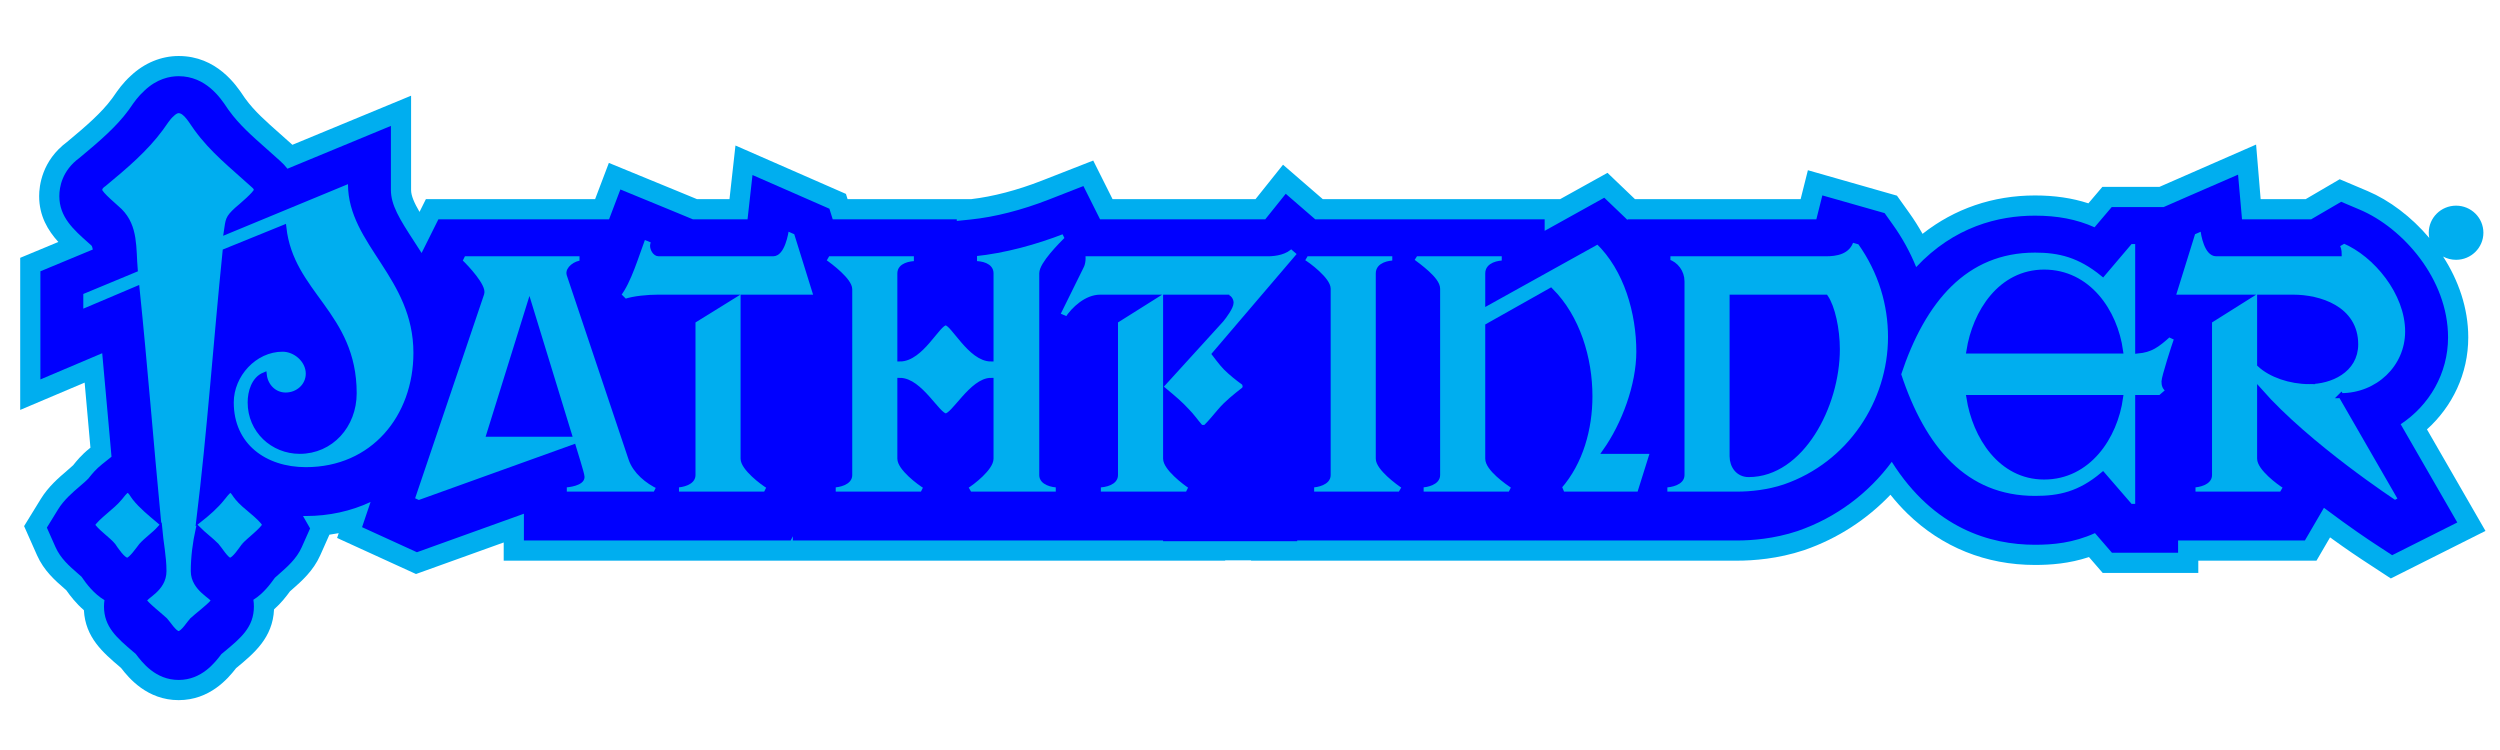 <?xml version="1.0" encoding="UTF-8" standalone="no"?>
<!-- Created with Inkscape (http://www.inkscape.org/) -->

<svg
   version="1.1"
   id="svg2"
   width="720"
   height="216"
   viewBox="0 0 720 216"
   sodipodi:docname="Pathfinder.svg"
   inkscape:version="1.2.2 (1:1.2.2+202212051550+b0a8486541)"
   xmlns:inkscape="http://www.inkscape.org/namespaces/inkscape"
   xmlns:sodipodi="http://sodipodi.sourceforge.net/DTD/sodipodi-0.dtd"
   xmlns="http://www.w3.org/2000/svg"
   xmlns:svg="http://www.w3.org/2000/svg">
  <defs
     id="defs6" />
  <sodipodi:namedview
     id="namedview4"
     pagecolor="#ffffff"
     bordercolor="#111111"
     borderopacity="1"
     inkscape:showpageshadow="0"
     inkscape:pageopacity="0"
     inkscape:pagecheckerboard="1"
     inkscape:deskcolor="#d1d1d1"
     showgrid="false"
     inkscape:zoom="2"
     inkscape:cx="577.25"
     inkscape:cy="113.25"
     inkscape:window-width="1920"
     inkscape:window-height="1145"
     inkscape:window-x="0"
     inkscape:window-y="31"
     inkscape:window-maximized="1"
     inkscape:current-layer="g10">
    <inkscape:page
       x="0"
       y="0"
       id="page8"
       width="720"
       height="216" />
  </sodipodi:namedview>
  <g
     id="g10"
     inkscape:groupmode="layer"
     inkscape:label="Page 1"
     transform="matrix(1.333,0,0,-1.333,0,216)">
    <path
       id="path48"
       style="fill:#00aeef;fill-opacity:1;fill-rule:nonzero;stroke:none"
       d="M 38.596 149.94 C 34.834 149.94 31.18 148.426 28.254 145.667 C 26.525 144.1 25.416 142.491 24.667 141.403 C 24.548 141.23 24.429 141.053 24.303 140.886 L 24.259 140.827 L 24.217 140.769 C 21.961 137.7 18.614 134.799 14.476 131.363 C 9.063 127.338 8.458 121.891 8.458 119.669 C 8.458 115.388 10.335 112.27 12.605 109.762 L 12.429 109.69 L 4.365 106.337 L 4.365 97.604 L 4.365 93.242 L 4.365 73.475 L 18.287 79.377 C 18.638 75.505 18.978 71.648 19.315 67.84 C 19.389 67.002 19.465 66.159 19.54 65.314 L 19.342 65.156 C 17.583 63.755 16.477 62.369 15.812 61.529 C 15.535 61.258 14.897 60.712 14.464 60.34 C 12.678 58.813 10.456 56.911 8.815 54.242 L 5.206 48.372 L 8.002 42.075 C 9.487 38.73 11.949 36.59 13.925 34.871 C 14.042 34.769 14.184 34.645 14.319 34.526 C 15.21 33.252 16.456 31.643 18.126 30.211 C 18.438 24.303 22.252 21.054 25.945 17.908 C 26.016 17.847 26.085 17.789 26.152 17.732 C 27.862 15.502 31.834 10.774 38.596 10.774 C 45.304 10.774 49.265 15.422 50.999 17.676 C 51.074 17.739 51.153 17.804 51.233 17.871 C 54.855 20.871 58.944 24.257 59.205 30.378 C 60.751 31.747 61.877 33.217 62.647 34.276 C 62.804 34.416 62.976 34.565 63.114 34.686 C 65.15 36.472 67.685 38.696 69.183 42.057 L 71.172 46.521 C 71.849 46.61 72.517 46.722 73.179 46.846 L 72.831 45.813 L 83.572 40.904 L 85.025 40.239 L 89.878 38.023 L 94.898 39.829 L 108.826 44.839 L 108.826 40.906 L 121.916 40.906 L 141.608 40.906 L 146.15 40.906 L 149.711 40.906 L 165.442 40.906 L 173.537 40.906 L 180.018 40.906 L 199.312 40.906 L 207.407 40.906 L 209.487 40.906 L 228.649 40.906 L 237.303 40.906 L 241.737 40.906 L 256.597 40.906 L 264.688 40.906 L 264.725 40.98 L 270.296 40.98 L 270.296 40.906 L 283.384 40.906 L 302.546 40.906 L 307.034 40.906 L 310.074 40.906 L 326.328 40.906 L 334.412 40.906 L 337.56 40.906 L 354.212 40.906 L 359.7 40.906 L 363.823 40.906 L 375.293 40.906 C 378.793 40.906 384.141 41.297 389.742 43.166 L 389.808 43.188 L 389.874 43.211 C 397.083 45.703 403.387 49.853 408.437 55.148 C 409.614 53.68 410.845 52.309 412.137 51.053 C 419.587 43.808 429.105 39.979 439.666 39.979 C 443.04 39.979 447.015 40.257 451.333 41.684 L 454.293 38.263 L 460.277 38.263 L 461.864 38.263 L 474.952 38.263 L 474.952 40.906 L 492.967 40.906 L 500.486 40.906 L 503.418 45.935 C 507.265 43.152 509.945 41.39 510.24 41.196 L 516.548 37.063 L 523.286 40.447 L 524.609 41.111 L 536.997 47.333 L 530.076 59.345 L 524.353 69.272 C 529.836 74.205 533.278 81.289 533.278 89.145 C 533.278 95.514 531.135 101.508 527.84 106.61 C 528.675 106.162 529.63 105.907 530.646 105.907 C 533.904 105.907 536.547 108.527 536.547 111.757 C 536.547 114.987 533.904 117.608 530.646 117.608 C 527.386 117.608 524.742 114.987 524.742 111.757 C 524.742 111.373 524.781 110.997 524.852 110.634 C 520.966 115.235 516.196 118.787 511.55 120.754 L 505.503 123.316 L 499.834 119.999 L 498.252 119.074 L 498.154 119.016 L 488.423 119.016 L 487.438 130.808 L 470.672 123.469 L 468.557 122.543 L 466.54 121.66 L 461.864 121.66 L 460.277 121.66 L 454.222 121.66 L 451.206 118.109 C 447.663 119.265 443.874 119.811 439.666 119.811 C 430.587 119.811 422.275 116.953 415.374 111.517 C 414.504 113.066 413.55 114.579 412.503 116.045 L 409.844 119.769 L 405.444 121.025 L 403.597 121.553 L 390.602 125.262 L 389.033 119.016 L 360.362 119.016 L 353.241 119.016 L 347.304 124.698 L 338.868 120.012 L 337.075 119.016 L 325.006 119.016 L 314.446 119.016 L 314.446 119.017 L 301.358 119.017 L 285.79 119.017 L 277.201 126.454 L 271.26 119.017 L 240.371 119.017 L 236.196 127.355 L 225.072 123.006 C 219.779 120.937 214.527 119.563 209.836 119.017 L 197.991 119.017 L 183.122 119.017 L 182.77 120.145 L 177.3 122.542 L 175.188 123.467 L 158.9 130.603 L 157.607 119.017 L 150.582 119.017 L 146.237 120.81 L 143.988 121.733 L 131.547 126.845 L 128.577 119.017 L 125.75 119.017 L 100.113 119.017 L 92.016 119.017 L 90.64 116.259 C 89.514 118.193 88.818 119.733 88.818 120.992 L 88.818 121.784 L 88.818 141.365 L 70.724 133.879 L 63.174 130.755 C 62.28 131.565 61.391 132.351 60.514 133.126 C 57.518 135.774 54.931 138.061 53.038 140.681 L 52.904 140.867 L 52.849 140.938 C 52.781 141.037 52.71 141.145 52.635 141.256 C 51.044 143.631 46.819 149.94 38.596 149.94 z M 270.296 52.134 L 270.296 51.929 L 270.193 51.929 L 270.296 52.134 z " />
    <path
       id="path140"
       style="fill:#0000ff;fill-opacity:1;fill-rule:nonzero;stroke:none"
       d="M 38.596 145.578 C 36.702 145.578 33.905 145.028 31.207 142.456 C 29.839 141.221 28.931 139.905 28.258 138.929 C 28.105 138.706 27.953 138.479 27.791 138.262 L 27.762 138.224 L 27.732 138.185 C 25.168 134.696 21.582 131.59 17.167 127.925 C 13.4 125.173 12.82 121.6 12.82 119.669 C 12.82 115.152 15.874 112.442 19.106 109.572 C 19.372 109.336 19.604 109.133 19.764 108.983 C 19.884 108.847 19.978 108.54 20.051 108.132 L 14.104 105.661 L 8.728 103.427 L 8.728 97.604 L 8.728 93.242 L 8.728 80.064 L 20.859 85.208 L 22.083 85.727 C 22.633 79.86 23.153 73.984 23.662 68.224 C 23.804 66.615 23.947 64.993 24.092 63.363 L 22.061 61.743 C 20.676 60.64 19.829 59.574 19.211 58.796 L 19.085 58.638 C 18.834 58.34 17.912 57.549 17.3 57.026 C 15.666 55.628 13.812 54.043 12.53 51.958 L 10.125 48.044 L 11.99 43.844 C 13.082 41.385 14.967 39.747 16.789 38.162 C 17.039 37.945 17.378 37.65 17.613 37.436 C 18.652 35.91 20.256 33.766 22.572 32.38 C 22.505 31.942 22.469 31.482 22.469 31 C 22.469 26.601 25.251 24.231 28.774 21.229 C 28.983 21.051 29.176 20.887 29.339 20.747 C 30.718 18.924 33.586 15.136 38.596 15.136 C 43.58 15.136 46.442 18.881 47.829 20.716 C 48.009 20.867 48.222 21.042 48.45 21.231 C 52.028 24.194 54.855 26.535 54.855 31 C 54.855 31.511 54.815 31.996 54.743 32.455 C 56.94 33.825 58.415 35.862 59.383 37.208 C 59.62 37.425 59.978 37.739 60.237 37.966 C 62.131 39.628 64.089 41.345 65.199 43.834 L 66.999 47.873 L 65.465 50.559 C 65.67 50.555 65.875 50.553 66.082 50.553 C 71.083 50.553 75.82 51.604 80.065 53.585 L 78.224 48.145 L 85.387 44.873 L 86.84 44.209 L 90.075 42.729 L 93.42 43.934 L 113.19 51.047 L 113.19 45.267 L 121.916 45.267 L 141.606 45.267 L 147.009 45.267 L 147.009 45.268 L 165.444 45.268 L 170.839 45.268 L 171.292 46.175 L 171.292 45.267 L 180.018 45.267 L 199.312 45.267 L 204.708 45.267 L 209.486 45.267 L 228.649 45.267 L 237.303 45.267 L 237.374 45.267 L 251.287 45.267 L 251.287 45.107 L 280.263 45.107 L 280.263 45.267 L 283.383 45.267 L 302.543 45.267 L 307.557 45.267 L 307.559 45.268 L 326.325 45.268 L 331.708 45.268 L 331.73 45.313 L 331.75 45.268 L 337.559 45.268 L 350.969 45.268 L 350.969 45.267 L 359.695 45.267 L 375.289 45.267 C 378.469 45.267 383.316 45.621 388.359 47.304 L 388.402 47.319 L 388.446 47.335 C 396.743 50.202 403.721 55.495 408.725 62.262 C 417.846 47.817 430.046 44.342 439.664 44.342 C 443.529 44.342 447.904 44.722 452.626 46.857 L 453.678 45.642 L 456.289 42.625 L 460.277 42.625 L 461.859 42.625 L 470.585 42.625 L 470.585 45.268 L 473.802 45.268 L 492.967 45.268 L 497.981 45.268 L 500.505 49.598 L 501.431 51.186 L 502.097 52.33 C 507.828 48.003 512.248 45.094 512.628 44.845 L 516.834 42.091 L 521.326 44.347 L 522.649 45.01 L 530.909 49.159 L 526.292 57.166 L 518.672 70.386 C 524.844 74.45 528.911 81.34 528.911 89.143 C 528.911 101.821 519.089 112.823 509.849 116.738 L 505.822 118.444 L 502.046 116.238 L 500.459 115.312 L 499.33 114.653 L 484.397 114.653 L 483.542 124.308 L 472.418 119.473 L 470.304 118.547 L 467.448 117.296 L 461.859 117.296 L 460.277 117.296 L 456.239 117.296 L 453.625 114.218 L 452.534 112.934 C 448.667 114.665 444.532 115.447 439.664 115.447 C 431.814 115.447 422.232 113.109 413.997 104.338 C 412.698 107.548 411.013 110.623 408.954 113.508 L 407.18 115.994 L 404.243 116.832 L 402.391 117.359 L 393.727 119.826 L 392.429 114.653 L 360.357 114.653 L 351.631 114.653 L 351.631 114.494 C 351.505 114.619 351.386 114.752 351.258 114.875 L 346.608 119.322 L 340.983 116.197 L 333.729 112.167 L 333.729 114.653 L 325.003 114.653 L 310.083 114.653 L 305.842 114.653 L 301.355 114.653 L 284.164 114.653 L 277.789 120.173 L 273.363 114.653 L 237.675 114.653 L 237.64 114.722 L 234.076 121.843 L 226.66 118.944 C 220.771 116.641 214.892 115.141 209.66 114.608 L 206.719 114.308 L 206.719 114.653 L 197.993 114.653 L 179.911 114.653 L 179.197 116.947 L 175.551 118.544 L 173.436 119.471 L 162.579 124.228 L 161.509 114.653 L 149.706 114.653 L 144.579 116.773 L 142.33 117.697 L 134.036 121.106 L 131.588 114.653 L 125.75 114.653 L 100.113 114.653 L 94.714 114.653 L 92.306 109.822 L 91.515 108.236 L 91.087 107.379 C 90.529 108.261 89.975 109.116 89.438 109.939 C 86.349 114.678 84.456 117.748 84.456 120.992 L 84.456 121.784 L 84.456 134.839 L 72.393 129.847 L 62.098 125.588 C 61.66 126.164 61.132 126.736 60.497 127.292 L 60.486 127.302 L 60.324 127.449 C 59.418 128.274 58.516 129.07 57.625 129.857 C 54.435 132.677 51.679 135.112 49.501 138.127 L 49.414 138.25 L 49.318 138.369 C 49.239 138.479 49.13 138.649 49.009 138.829 C 47.657 140.848 44.49 145.578 38.596 145.578 z " />
    <path
       d="m 52.736,44.182 c -0.531,-0.666 -2.115,-3.174 -3.039,-3.174 -0.795,0 -2.379,2.641 -2.908,3.174 -1.323,1.32 -2.776,2.377 -3.965,3.564 -0.66,-3.039 -1.057,-6.078 -1.057,-9.115 0,-3.832 4.362,-5.551 4.362,-6.345 0,-0.528 -3.965,-3.569 -4.625,-4.227 -0.532,-0.531 -1.983,-2.91 -2.909,-2.91 -0.923,0 -2.377,2.379 -2.908,2.91 -0.66,0.658 -4.492,3.699 -4.492,4.227 0,0.927 4.228,2.376 4.228,6.345 0,3.172 -0.66,6.209 -0.923,9.248 -1.19,-1.32 -2.776,-2.377 -3.965,-3.697 -0.529,-0.666 -2.246,-3.174 -3.039,-3.174 -0.926,0 -2.51,2.379 -3.039,3.174 -0.926,1.188 -3.965,3.303 -4.492,4.49 1.056,1.719 4.359,3.834 5.947,5.815 0.527,0.662 0.922,1.189 1.584,1.716 0.793,-0.263 1.056,-1.054 1.584,-1.716 1.455,-1.85 3.437,-3.436 5.154,-4.889 -1.584,16.518 -2.906,33.434 -4.625,50.084 l -12.156,-5.154 v 4.362 l 11.76,4.886 c -0.395,4.627 0.132,9.254 -3.301,12.688 -0.795,0.793 -4.365,3.699 -4.365,4.492 0,0.662 0.531,1.059 0.927,1.322 4.623,3.832 8.987,7.531 12.289,12.026 0.795,1.056 1.455,2.246 2.379,3.039 0.397,0.396 0.926,0.795 1.453,0.795 1.586,0 2.909,-2.645 3.832,-3.834 3.436,-4.756 7.664,-8.061 12.028,-12.026 0.392,-0.394 0.924,-0.66 0.924,-1.322 0,-0.66 -3.438,-3.566 -4.231,-4.229 -1.98,-1.847 -1.85,-2.115 -2.246,-4.755 l 26.826,11.099 v -0.793 c 0,-12.816 14.139,-19.955 14.139,-36.472 0,-13.874 -9.25,-25.241 -23.785,-25.241 -8.854,0 -16.121,5.156 -16.121,14.535 0,5.95 5.023,11.499 11.099,11.499 2.778,0 5.551,-2.379 5.551,-5.284 0,-2.647 -2.248,-4.627 -4.889,-4.627 -2.511,0 -4.361,1.98 -4.627,4.362 -2.248,-0.926 -3.041,-3.702 -3.041,-5.95 0,-6.076 4.891,-10.568 10.707,-10.568 6.739,0 11.758,5.546 11.758,12.552 0,17.181 -13.609,21.407 -15.195,35.811 l -12.686,-5.152 c -1.982,-19.426 -3.302,-38.719 -5.681,-58.145 1.849,1.453 3.699,3.039 5.152,4.889 0.529,0.662 0.926,1.189 1.588,1.716 0.66,-0.128 1.189,-1.322 1.586,-1.716 1.584,-1.981 4.889,-3.963 5.945,-5.815 -0.529,-1.187 -3.435,-3.302 -4.492,-4.49 z"
       style="fill:#00aeef;stroke:#0000ff;stroke-width:1.091;stroke-linecap:butt;stroke-linejoin:miter;stroke-miterlimit:8;stroke-dasharray:none;stroke-opacity:1;fill-opacity:1"
       id="path228" />
    <path
       d="m 114.385,96.247 -8.723,-28.014 h 17.313 z m 27.223,-40.967 h -19.692 v 1.982 c 0.926,0 3.834,0.399 3.834,1.719 0,0.66 -1.586,5.551 -1.851,6.476 l -33.432,-12.027 -1.453,0.664 15.064,44.53 c 0.528,1.453 -3.173,5.551 -4.756,7.004 l 0.792,1.586 h 25.636 v -1.985 c -1.322,0 -3.172,-1.32 -2.775,-2.507 l 13.346,-39.778 c 0.925,-2.776 3.568,-4.891 6.078,-6.076 z"
       style="fill:#00aeef;stroke:#0000ff;stroke-width:1.091;stroke-linecap:butt;stroke-linejoin:miter;stroke-miterlimit:8;stroke-dasharray:none;stroke-opacity:1;fill-opacity:1"
       id="path236" />
    <path
       d="m 160.553,97.832 v -34.889 c 0,-1.983 4.098,-5.153 5.684,-6.076 l -0.793,-1.588 h -19.293 v 1.982 c 1.189,0 3.568,0.529 3.568,2.117 v 33.298 l 8.322,5.156 h -15.988 c -1.984,0 -5.154,-0.268 -7.004,-0.926 l -1.455,1.453 c 2.248,2.774 3.965,8.719 5.42,12.553 l 2.248,-0.924 c -0.133,-0.398 -0.266,-0.793 -0.266,-1.058 0,-0.66 0.528,-1.717 1.321,-1.717 h 24.715 c 1.98,0 2.771,4.361 2.904,5.551 l 2.113,-0.926 4.363,-14.006 z"
       style="fill:#00aeef;stroke:#0000ff;stroke-width:1.091;stroke-linecap:butt;stroke-linejoin:miter;stroke-miterlimit:8;stroke-dasharray:none;stroke-opacity:1;fill-opacity:1"
       id="path244" />
    <path
       d="m 183.586,99.549 c 0,1.85 -4.098,5.021 -5.682,6.078 l 0.926,1.586 h 19.162 v -2.113 c -1.324,0 -3.57,-0.397 -3.57,-2.115 v -18.502 c 4.627,0 8.195,7.796 9.912,7.796 1.588,0 5.285,-7.796 9.779,-7.796 v 18.502 c 0,1.718 -2.113,2.115 -3.568,2.115 v 2.113 c 6.477,0.66 13.213,2.512 19.293,4.889 l 0.793,-1.584 c -1.453,-1.455 -5.549,-5.551 -5.549,-7.533 v -43.606 c 0,-1.588 2.246,-2.118 3.567,-2.118 v -1.982 h -19.163 l -0.923,1.588 c 1.586,0.924 5.55,4.094 5.55,6.076 v 16.916 c -4.095,0 -8.06,-7.664 -9.779,-7.664 -1.717,0 -5.551,7.664 -9.912,7.664 v -16.916 c 0,-1.982 4.098,-5.152 5.684,-6.076 l -0.793,-1.588 h -19.295 v 1.982 c 1.191,0 3.568,0.53 3.568,2.118 z"
       style="fill:#00aeef;stroke:#0000ff;stroke-width:1.091;stroke-linecap:butt;stroke-linejoin:miter;stroke-miterlimit:8;stroke-dasharray:none;stroke-opacity:1;fill-opacity:1"
       id="path252" />
    <path
       d="m 265.053,97.832 h -13.215 v -18.106 l 12.026,13.215 c 0.658,0.791 2.115,2.776 2.115,3.7 0,0.527 -0.399,1.191 -0.926,1.191 z m -2.643,-12.291 c 0,0 1.586,-2.115 2.377,-2.908 1.192,-1.19 2.514,-2.246 3.967,-3.301 0.129,-0.133 0.264,-0.532 0.264,-0.795 0,-0.264 -0.135,-0.528 -0.264,-0.661 -1.851,-1.453 -3.701,-2.91 -5.154,-4.627 -0.926,-1.054 -1.852,-2.244 -2.908,-3.3 -0.264,-0.266 -0.395,-0.266 -0.662,-0.266 -0.393,0 -0.526,0 -0.791,0.266 -0.926,1.056 -1.717,2.246 -2.776,3.3 -1.455,1.588 -3.037,2.911 -4.625,4.231 v -14.537 c 0,-1.983 4.098,-5.153 5.551,-6.076 l -0.793,-1.588 h -19.293 v 1.982 c 1.451,0 3.699,0.529 3.699,2.117 v 33.298 l 8.194,5.156 h -11.498 c -2.907,0 -5.682,-2.514 -7.135,-4.76 l -2.114,0.924 5.155,10.441 c 0.394,0.663 0.527,1.983 0.263,2.776 h 40.04 c 1.716,0 3.962,0.396 5.021,1.717 l 1.982,-1.717 z"
       style="fill:#00aeef;stroke:#0000ff;stroke-width:1.091;stroke-linecap:butt;stroke-linejoin:miter;stroke-miterlimit:8;stroke-dasharray:none;stroke-opacity:1;fill-opacity:1"
       id="path260" />
    <path
       d="m 286.949,99.682 c 0,1.848 -4.229,5.152 -5.682,5.945 l 0.926,1.586 h 19.162 v -1.984 c -1.189,0 -3.568,-0.395 -3.568,-2.244 v -40.042 c 0,-1.982 4.226,-5.152 5.682,-6.076 l -0.926,-1.588 h -19.16 v 1.983 c 1.189,0 3.566,0.529 3.566,2.117 z"
       style="fill:#00aeef;stroke:#0000ff;stroke-width:1.091;stroke-linecap:butt;stroke-linejoin:miter;stroke-miterlimit:8;stroke-dasharray:none;stroke-opacity:1;fill-opacity:1"
       id="path268" />
    <path
       d="m 336.894,56.867 c 4.627,5.283 6.613,12.553 6.613,19.557 0,8.192 -2.646,17.047 -8.461,22.86 l -13.609,-7.665 v -28.676 c 0,-2.113 4.098,-5.019 5.684,-6.076 l -0.797,-1.588 h -19.289 v 1.983 c 1.185,0 3.564,0.529 3.564,2.117 v 40.303 c 0,1.98 -4.098,4.889 -5.682,6.076 l 0.924,1.455 h 19.162 v -1.984 c -1.187,0 -3.566,-0.395 -3.566,-2.244 v -6.344 l 23.785,13.215 c 6.213,-5.947 8.856,-15.461 8.856,-23.785 0,-7.27 -3.174,-15.727 -7.272,-21.54 h 10.307 l -2.903,-9.252 h -16.652 z"
       style="fill:#00aeef;stroke:#0000ff;stroke-width:1.091;stroke-linecap:butt;stroke-linejoin:miter;stroke-miterlimit:8;stroke-dasharray:none;stroke-opacity:1;fill-opacity:1"
       id="path276" />
    <path
       d="m 374.231,97.832 v -34.36 c 0,-2.113 1.322,-3.963 3.568,-3.963 11.364,0 19.164,14.801 19.164,27.089 0,4.359 -1.058,9.119 -2.515,11.234 z m -14.535,-42.553 v 1.982 c 1.32,0 3.701,0.529 3.701,2.117 v 41.89 c 0,1.982 -1.322,3.699 -3.039,4.226 v 1.719 h 34.09 c 2.252,0 4.89,0.396 5.553,3.039 l 1.851,-0.527 c 4.621,-6.475 6.606,-13.612 6.606,-20.485 0,-14.008 -8.723,-27.487 -22.862,-32.373 -3.568,-1.192 -7.265,-1.588 -10.306,-1.588 z"
       style="fill:#00aeef;stroke:#0000ff;stroke-width:1.091;stroke-linecap:butt;stroke-linejoin:miter;stroke-miterlimit:8;stroke-dasharray:none;stroke-opacity:1;fill-opacity:1"
       id="path284" />
    <path
       d="m 425.389,76.16 c 1.322,-8.457 6.873,-17.18 16.252,-17.18 9.516,0 15.332,8.588 16.519,17.18 z m 16.252,27.09 c -9.379,0 -14.93,-8.59 -16.252,-17.048 h 32.771 c -1.187,8.589 -7.003,17.048 -16.519,17.048 z m 25.902,-23.654 c 0,-0.663 0.133,-1.454 1.059,-1.852 l -1.85,-1.584 h -4.892 v -23.523 h -1.582 l -5.948,6.873 c -5.023,-4.231 -9.384,-5.157 -14.666,-5.157 -15.066,0 -24.187,10.705 -29.472,26.829 5.285,15.986 14.406,26.826 29.472,26.826 5.282,0 9.643,-1.06 14.666,-5.156 l 5.948,7.004 h 1.582 v -23.654 c 2.775,0.263 4.099,1.189 6.742,3.568 l 1.717,-0.793 c -0.662,-1.852 -2.776,-8.457 -2.776,-9.381 z"
       style="fill:#00aeef;stroke:#0000ff;stroke-width:1.091;stroke-linecap:butt;stroke-linejoin:miter;stroke-miterlimit:8;stroke-dasharray:none;stroke-opacity:1;fill-opacity:1"
       id="path292" />
    <path
       d="m 498.912,79.596 c 4.492,0 10.043,2.377 10.043,8.061 0,7.795 -7.928,10.176 -13.481,10.176 h -7.269 v -14.539 c 2.381,-2.244 6.609,-3.698 10.707,-3.698 z m 6.875,-3.041 12.945,-22.461 -1.322,-0.664 c 0,0 -18.764,12.291 -29.205,24.184 v -14.67 c 0,-1.983 4.1,-5.153 5.687,-6.077 l -0.925,-1.587 h -19.164 v 1.982 c 1.193,0 3.57,0.529 3.57,2.117 v 33.298 l 8.189,5.156 h -16.117 l 4.358,14.006 2.115,0.925 c 0.135,-1.587 0.928,-5.55 2.906,-5.55 h 26.565 c 0,0.66 -0.133,1.322 -0.53,1.849 l 1.586,0.926 c 6.869,-2.91 13.74,-11.232 13.74,-19.559 0,-7.796 -6.474,-13.875 -14.398,-13.875 z"
       style="fill:#00aeef;stroke:#0000ff;stroke-width:1.091;stroke-linecap:butt;stroke-linejoin:miter;stroke-miterlimit:8;stroke-dasharray:none;stroke-opacity:1;fill-opacity:1"
       id="path300" />
    <path
       d="m 530.532,113.297 h -0.286 v -0.949 h 0.272 c 0.624,0 0.729,0.208 0.729,0.52 0,0.26 -0.156,0.429 -0.715,0.429 m 0.624,-3.458 c -0.352,0.676 -0.611,1.261 -0.793,1.65 h -0.117 v -1.65 h -0.962 v 4.277 c 0.546,0.039 0.948,0.065 1.339,0.065 0.857,0 1.664,-0.351 1.664,-1.326 0,-0.559 -0.352,-1.014 -0.807,-1.209 0.365,-0.754 0.521,-1.001 0.989,-1.807 z m -0.364,4.914 c -1.561,0 -2.822,-1.235 -2.822,-2.782 0,-1.534 1.249,-2.808 2.809,-2.808 1.56,0 2.82,1.261 2.82,2.808 0,1.547 -1.248,2.782 -2.807,2.782 m 0.012,-6.617 c -2.131,0 -3.874,1.703 -3.874,3.822 0,2.106 1.743,3.822 3.874,3.822 2.12,0 3.835,-1.703 3.835,-3.822 0,-2.106 -1.703,-3.822 -3.835,-3.822"
       style="fill:#00aeef;fill-opacity:0;fill-rule:nonzero;stroke:none"
       id="path310" />
  </g>
</svg>
